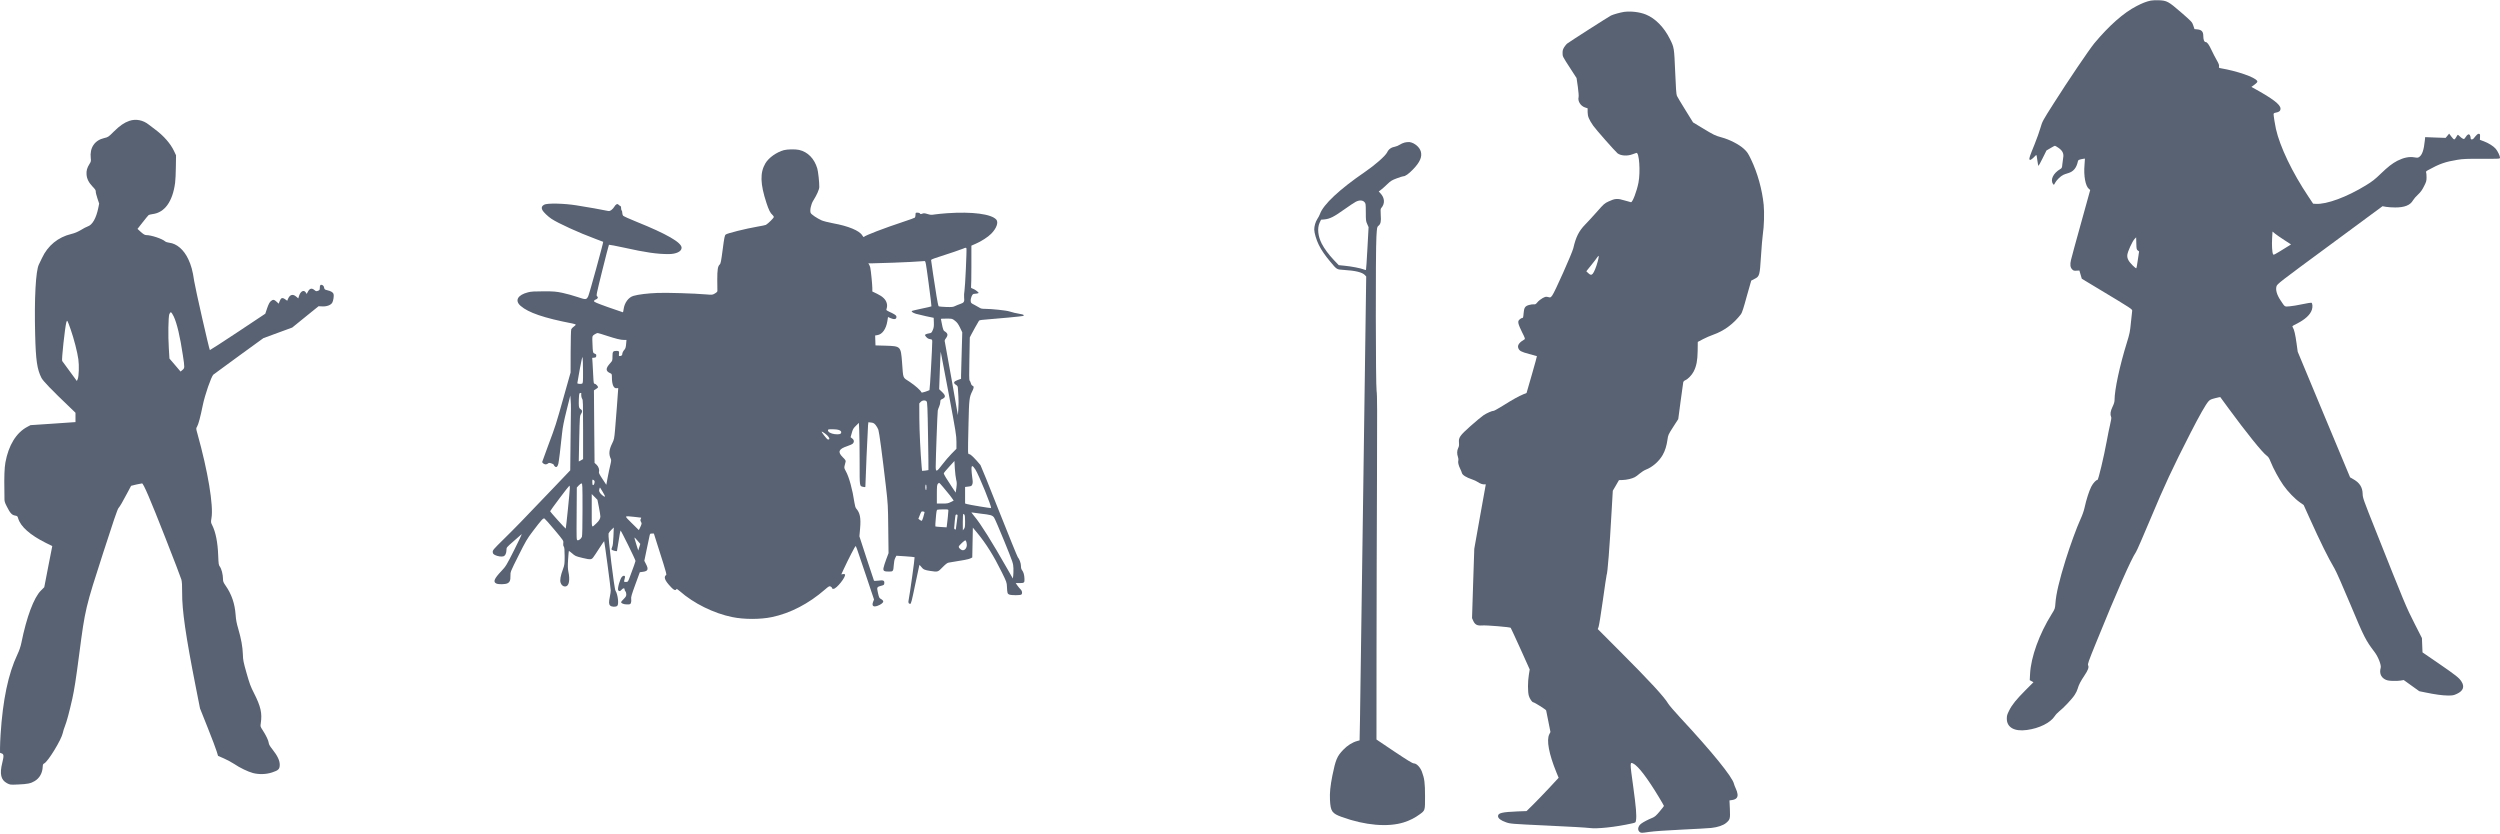 <?xml version="1.0" standalone="no"?>
<!DOCTYPE svg PUBLIC "-//W3C//DTD SVG 20010904//EN"
 "http://www.w3.org/TR/2001/REC-SVG-20010904/DTD/svg10.dtd">
<svg version="1.0" xmlns="http://www.w3.org/2000/svg"
 width="4339pt" height="1447pt" viewBox="0 0 4339 1447"
 preserveAspectRatio="xMidYMid meet">

<g transform="translate(0,1447) scale(0.1,-0.1)"
fill="#586273" stroke="none">
<path d="M37331 14460 c-81 -17 -145 -42 -251 -97 -222 -114 -473 -336 -730
-643 -89 -108 -458 -653 -709 -1049 -189 -298 -194 -306 -227 -420 -18 -64
-64 -192 -102 -286 -83 -204 -96 -241 -88 -261 6 -15 9 -14 34 1 15 9 39 31
54 48 15 17 30 29 32 26 3 -3 11 -46 17 -97 7 -51 15 -92 18 -92 4 0 36 60 73
134 l67 135 69 40 c37 23 72 41 77 41 6 0 33 -16 62 -36 70 -48 95 -100 82
-169 -5 -27 -12 -80 -15 -116 -5 -60 -8 -67 -37 -84 -122 -72 -177 -187 -123
-260 13 -18 15 -16 34 21 22 44 93 114 138 137 16 8 56 23 89 32 92 27 145 91
169 205 5 22 14 27 62 38 32 6 59 11 60 9 1 -1 -2 -49 -7 -107 -17 -191 16
-371 77 -419 l22 -18 -159 -574 c-88 -316 -167 -604 -175 -642 -19 -80 -13
-129 22 -164 21 -21 33 -24 74 -21 l50 3 21 -72 21 -71 317 -191 c557 -335
563 -339 557 -369 -3 -15 -13 -106 -22 -202 -15 -158 -22 -192 -71 -350 -124
-400 -213 -816 -213 -995 0 -29 -11 -67 -35 -116 -36 -75 -44 -128 -25 -171 8
-17 4 -49 -15 -128 -14 -58 -41 -190 -60 -295 -50 -273 -146 -675 -161 -675
-26 0 -76 -55 -109 -119 -38 -77 -85 -223 -115 -361 -13 -60 -41 -138 -75
-211 -59 -128 -176 -447 -253 -694 -110 -353 -167 -594 -178 -755 -7 -94 -7
-96 -66 -190 -215 -345 -359 -743 -374 -1035 l-6 -110 32 -18 33 -18 -137
-137 c-165 -167 -235 -252 -286 -356 -33 -65 -40 -88 -40 -139 0 -153 131
-227 349 -197 215 29 407 125 481 238 17 27 53 65 79 85 72 55 226 218 269
286 22 32 45 81 52 108 18 65 51 129 116 226 65 96 83 147 65 180 -10 20 5 64
134 381 374 921 611 1458 696 1583 16 23 132 289 258 590 233 558 379 872 689
1478 156 305 263 493 312 549 25 28 45 37 116 55 48 12 88 21 89 19 1 -2 66
-91 145 -198 305 -416 588 -768 660 -818 30 -22 44 -43 69 -107 45 -115 146
-300 221 -407 77 -110 200 -237 289 -299 l63 -44 97 -215 c204 -451 324 -693
437 -885 32 -54 143 -306 279 -630 237 -568 265 -621 417 -821 64 -84 121
-230 107 -276 -24 -87 1 -158 72 -198 35 -19 62 -25 134 -28 50 -2 113 0 142
6 l52 9 135 -97 135 -97 103 -21 c173 -36 298 -53 395 -54 82 0 99 3 156 30
109 51 136 123 78 213 -40 64 -95 107 -403 319 l-273 187 -5 124 -5 124 -132
260 c-139 272 -169 344 -670 1605 -218 546 -225 568 -227 640 -3 116 -55 195
-171 258 l-47 27 -455 1090 -454 1090 -20 145 c-21 153 -41 240 -65 277 -14
22 -12 24 58 59 156 78 247 162 274 251 15 49 10 111 -10 119 -6 2 -76 -9
-156 -26 -79 -17 -180 -34 -223 -37 -89 -7 -77 -15 -156 104 -64 95 -89 183
-70 244 14 42 43 65 927 716 l913 674 60 -11 c32 -6 105 -11 161 -11 163 0
261 40 308 124 13 23 51 68 86 99 47 44 72 79 105 145 40 78 44 93 44 157 0
39 -3 78 -8 86 -5 11 4 21 36 38 197 109 297 144 512 179 91 15 164 18 423 17
312 -1 312 -1 312 20 0 29 -41 114 -74 153 -38 45 -125 100 -206 130 l-69 26
2 51 c2 45 0 51 -19 54 -19 3 -36 -12 -95 -85 -5 -7 -19 -13 -29 -13 -15 0
-20 7 -20 28 0 16 -6 37 -14 48 -19 24 -41 13 -75 -39 -23 -34 -25 -35 -50
-22 -14 7 -37 25 -50 39 -14 14 -28 26 -33 26 -4 0 -17 -18 -28 -40 -11 -22
-27 -40 -35 -40 -8 0 -31 23 -51 51 l-37 50 -30 -37 -31 -37 -177 6 -178 7 -6
-58 c-17 -165 -45 -248 -96 -285 -23 -16 -32 -17 -85 -8 -88 16 -186 -4 -295
-59 -87 -45 -166 -106 -289 -225 -102 -99 -150 -136 -260 -203 -329 -202 -682
-332 -867 -320 l-47 3 -83 125 c-278 415 -494 865 -563 1175 -14 62 -40 223
-40 251 0 17 8 23 38 29 59 10 82 30 82 70 0 71 -137 175 -475 360 l-30 17 30
21 c69 50 81 65 69 84 -39 63 -340 168 -628 218 -35 6 -38 8 -33 34 4 21 -5
47 -40 107 -25 43 -65 122 -90 174 -47 101 -76 140 -103 140 -24 0 -40 42 -40
105 0 75 -28 107 -100 115 l-53 5 -21 63 c-21 61 -24 64 -211 227 -220 191
-246 205 -390 211 -49 2 -110 -1 -134 -6z m2313 -4155 l119 -77 -44 -28 c-258
-160 -258 -160 -268 -142 -16 30 -23 161 -16 279 l7 114 42 -35 c23 -19 95
-69 160 -111z m-2541 -182 l23 -17 -21 -142 c-11 -78 -23 -145 -26 -149 -12
-11 -117 95 -139 141 -17 34 -21 57 -18 92 6 57 87 234 126 275 l27 28 3 -105
c2 -96 5 -107 25 -123z"/>
<path d="M28185 14263 c-58 -8 -188 -44 -225 -63 -45 -23 -736 -465 -764 -489
-10 -9 -32 -36 -48 -60 -22 -36 -28 -56 -28 -100 0 -63 -3 -56 144 -283 l99
-153 22 -151 c12 -91 18 -163 13 -180 -18 -68 35 -153 109 -178 l48 -16 0 -67
c1 -74 21 -124 97 -235 39 -58 385 -450 422 -479 56 -43 167 -51 256 -18 30
11 62 22 71 25 49 16 73 -329 36 -518 -29 -148 -101 -338 -129 -338 -6 0 -56
14 -112 31 -122 38 -165 35 -276 -17 -72 -33 -85 -45 -201 -177 -68 -77 -162
-179 -208 -226 -109 -113 -160 -215 -205 -411 -20 -83 -324 -767 -365 -818
-30 -39 -31 -39 -71 -28 -37 9 -46 8 -96 -18 -30 -16 -71 -48 -89 -71 -29 -35
-39 -41 -64 -37 -16 2 -54 -3 -85 -12 -69 -20 -85 -47 -93 -152 -5 -64 -8 -74
-25 -74 -10 0 -30 -12 -45 -26 -22 -22 -24 -31 -19 -67 4 -23 32 -93 64 -155
48 -94 55 -114 42 -122 -90 -52 -126 -101 -109 -150 18 -50 49 -67 188 -104
73 -19 135 -36 136 -38 2 -2 -38 -146 -88 -321 l-92 -318 -56 -23 c-77 -31
-188 -93 -355 -198 -78 -48 -149 -88 -157 -88 -31 0 -122 -40 -179 -78 -32
-21 -132 -105 -224 -186 -189 -169 -210 -199 -202 -293 4 -41 0 -65 -14 -91
-21 -43 -23 -102 -3 -156 8 -22 10 -47 6 -59 -10 -27 3 -86 33 -145 13 -26 26
-59 30 -74 8 -33 78 -77 176 -109 36 -12 79 -32 95 -44 37 -28 100 -49 126
-42 15 4 18 1 14 -16 -3 -12 -48 -265 -101 -562 l-96 -540 -20 -602 -19 -602
20 -45 c30 -68 69 -89 156 -82 77 6 483 -28 495 -41 4 -4 80 -169 169 -365
l161 -358 -15 -92 c-20 -122 -20 -299 0 -366 15 -50 57 -112 77 -112 19 0 218
-125 223 -140 2 -8 20 -96 39 -195 l36 -180 -20 -40 c-52 -101 -7 -341 122
-658 l40 -97 -165 -178 c-91 -97 -216 -227 -278 -288 l-114 -112 -160 -6
c-268 -11 -335 -28 -335 -82 0 -38 48 -75 137 -106 77 -27 83 -28 723 -58 355
-16 683 -35 729 -42 129 -18 447 16 727 78 71 15 72 16 78 52 14 85 2 228 -48
592 -59 425 -59 428 4 395 86 -44 245 -254 444 -584 47 -79 86 -146 86 -150 0
-4 -34 -47 -75 -96 -62 -74 -85 -94 -128 -111 -73 -29 -156 -73 -193 -101 -59
-45 -69 -116 -20 -148 21 -14 36 -13 158 5 86 12 292 27 564 40 236 11 467 24
514 29 113 12 210 45 260 88 68 58 71 72 64 242 l-7 148 48 7 c69 11 99 44 92
102 -2 24 -16 67 -30 96 -14 29 -28 67 -32 83 -26 118 -379 553 -934 1150 -97
105 -189 212 -205 238 -68 118 -322 394 -843 915 l-382 383 14 37 c8 20 42
230 75 465 33 236 62 433 65 437 16 26 52 481 85 1083 l22 379 54 92 53 92 65
2 c71 3 160 23 209 49 18 9 57 37 87 64 30 26 78 56 106 67 112 42 230 145
292 255 41 71 69 162 83 264 11 83 14 89 99 222 l88 136 41 310 c23 171 44
320 46 331 3 12 18 27 35 34 46 19 115 91 145 150 50 98 67 190 70 360 l2 155
89 47 c49 26 130 61 179 78 188 66 352 187 482 357 18 23 47 112 99 305 41
150 77 274 79 277 3 2 28 16 57 30 87 43 91 57 112 392 10 156 24 327 32 379
22 142 28 377 15 515 -26 263 -107 554 -219 787 -53 110 -68 132 -127 186 -83
76 -247 160 -385 197 -112 31 -132 40 -338 165 l-157 95 -133 215 c-73 118
-140 229 -147 246 -11 23 -19 137 -30 415 -18 422 -18 425 -93 574 -101 202
-252 356 -415 422 -108 44 -259 62 -382 46z m-456 -4335 c-25 -93 -62 -183
-86 -210 -23 -26 -43 -22 -79 13 l-32 31 84 104 c46 57 94 119 106 139 32 48
34 23 7 -77z"/>
<path d="M2244 12372 c-89 -31 -166 -84 -268 -185 -95 -95 -100 -98 -167 -113
-166 -38 -254 -169 -234 -346 6 -53 5 -62 -23 -106 -41 -65 -55 -115 -50 -181
5 -75 40 -143 108 -213 42 -43 54 -63 52 -82 -2 -13 11 -66 28 -117 l31 -93
-16 -79 c-36 -175 -103 -292 -183 -317 -20 -7 -74 -34 -119 -62 -58 -35 -107
-55 -165 -69 -230 -55 -410 -202 -510 -419 -22 -47 -46 -96 -53 -110 -55 -108
-81 -594 -65 -1215 11 -451 34 -604 109 -753 28 -55 170 -203 504 -522 l87
-84 0 -81 0 -81 -391 -27 -390 -26 -58 -31 c-190 -102 -322 -317 -377 -615
-17 -92 -23 -256 -18 -490 1 -33 1 -90 1 -126 -1 -59 3 -76 41 -150 57 -114
88 -148 142 -157 40 -7 44 -10 55 -49 42 -143 208 -290 481 -426 l111 -55 -70
-357 -69 -357 -58 -58 c-123 -123 -248 -457 -339 -906 -14 -68 -36 -133 -70
-205 -158 -335 -252 -782 -291 -1384 -5 -82 -10 -188 -10 -235 l0 -86 30 -11
c37 -14 39 -42 9 -163 -48 -193 -24 -297 81 -353 55 -29 55 -29 191 -23 167 7
222 18 290 59 86 51 136 141 140 249 2 37 6 48 25 57 66 30 301 414 324 531 6
30 22 82 36 115 32 81 75 239 129 479 34 154 62 329 120 775 103 786 107 802
417 1761 167 520 247 753 263 770 25 28 74 111 160 275 31 61 59 111 60 113 4
4 175 42 190 42 24 0 146 -284 401 -935 147 -374 274 -705 282 -735 10 -39 14
-104 13 -225 -3 -303 62 -753 235 -1630 l75 -380 134 -336 c74 -185 144 -370
156 -412 l23 -76 105 -46 c58 -26 138 -69 178 -96 90 -62 238 -134 323 -156
104 -27 228 -24 331 10 112 36 134 58 134 136 0 71 -40 155 -127 265 -43 54
-62 86 -64 111 -3 40 -48 134 -106 223 -40 61 -41 64 -32 120 26 174 0 289
-118 522 -59 114 -78 168 -129 348 -55 193 -61 224 -64 325 -4 129 -29 269
-81 447 -28 94 -39 154 -45 240 -13 191 -70 358 -174 506 -39 57 -45 72 -45
117 0 73 -26 175 -54 212 -21 27 -23 43 -29 190 -8 230 -44 410 -104 529 -24
48 -25 52 -13 123 38 217 -62 816 -244 1467 -25 89 -25 90 -6 121 23 37 57
164 100 375 36 176 146 494 183 528 12 10 212 157 445 326 l423 307 250 92
251 92 228 185 229 185 65 -3 c75 -4 144 21 171 62 20 30 34 125 24 154 -11
29 -46 50 -107 64 -46 11 -51 15 -57 46 -4 22 -14 37 -31 44 -31 15 -44 0 -44
-52 0 -31 -4 -37 -31 -47 -29 -11 -35 -10 -61 12 -50 42 -85 31 -120 -38 l-15
-29 -16 26 c-35 53 -93 21 -119 -65 l-11 -38 -34 29 c-59 53 -113 38 -145 -38
l-13 -32 -37 26 c-48 34 -72 26 -94 -32 l-17 -45 -31 29 c-47 45 -69 48 -106
15 -23 -21 -40 -54 -64 -123 l-32 -95 -478 -318 c-263 -175 -481 -315 -484
-313 -12 13 -254 1075 -272 1197 -26 179 -52 275 -104 384 -76 161 -200 268
-329 282 -29 3 -61 14 -72 24 -52 46 -242 109 -332 109 -20 0 -46 16 -88 53
l-59 54 87 111 c48 61 94 118 102 125 8 8 40 18 72 21 210 25 349 217 392 543
6 43 12 168 13 278 l3 200 -37 78 c-61 127 -178 260 -323 368 -33 24 -83 63
-112 85 -99 80 -226 105 -339 66z m771 -3394 c56 -118 111 -351 159 -675 33
-217 33 -221 -8 -255 l-32 -27 -96 113 -97 113 -11 180 c-14 213 -9 543 9 591
7 17 19 32 27 32 9 0 30 -32 49 -72z m-1788 -227 c55 -156 117 -396 133 -518
15 -109 9 -294 -11 -342 l-15 -34 -124 169 c-68 93 -127 174 -131 179 -13 18
47 572 72 670 14 49 16 45 76 -124z"/>
<path d="M24378 11996 c-26 -7 -64 -24 -85 -38 -21 -14 -56 -29 -78 -33 -68
-12 -113 -43 -140 -100 -31 -62 -209 -219 -385 -339 -440 -301 -723 -565 -781
-731 -8 -22 -28 -61 -46 -87 -31 -48 -53 -121 -53 -182 0 -57 38 -185 80 -268
47 -94 107 -181 201 -293 114 -136 107 -132 234 -140 200 -12 319 -41 364 -89
l23 -25 -51 -3668 c-28 -2017 -54 -3829 -57 -4026 l-7 -357 -41 -11 c-82 -22
-174 -79 -243 -153 -108 -113 -132 -171 -188 -446 -36 -179 -48 -300 -42 -423
10 -200 35 -235 207 -297 403 -146 799 -180 1075 -93 101 32 192 78 272 137
99 72 96 64 96 314 0 231 -10 310 -54 427 -29 78 -93 145 -138 145 -25 0 -100
46 -342 207 l-309 208 1 1550 c1 852 4 2198 8 2990 5 1152 4 1454 -7 1510 -16
90 -19 2419 -3 2678 10 161 11 169 35 188 39 30 49 76 40 189 -5 83 -4 104 8
118 68 77 63 177 -14 258 l-29 31 38 28 c21 16 70 59 108 96 61 59 82 72 165
103 52 20 103 36 113 36 37 0 95 41 174 123 118 123 158 215 133 306 -20 77
-111 153 -195 165 -22 3 -61 -1 -87 -8z m-698 -1032 c24 -24 24 -31 25 -177 0
-139 2 -157 24 -205 l24 -54 -20 -369 c-11 -203 -22 -371 -25 -374 -3 -3 -21
1 -40 9 -50 21 -216 53 -333 64 l-100 10 -83 87 c-90 95 -168 200 -212 286
-66 130 -80 268 -37 363 l25 53 59 5 c92 9 165 45 338 169 88 62 180 124 204
136 61 32 120 31 151 -3z"/>
<path d="M13608 11865 c-131 -36 -266 -132 -324 -230 -95 -162 -90 -356 18
-685 38 -119 70 -182 103 -208 14 -11 25 -29 25 -39 0 -16 -96 -112 -137 -136
-7 -4 -76 -19 -155 -32 -200 -35 -514 -113 -541 -135 -20 -16 -25 -43 -54
-260 -27 -206 -34 -245 -52 -261 -33 -31 -42 -88 -42 -268 1 -93 1 -173 2
-178 4 -23 -5 -34 -44 -57 -42 -25 -46 -25 -149 -16 -206 18 -675 32 -844 26
-176 -7 -332 -26 -419 -51 -88 -25 -158 -122 -172 -235 -3 -28 -9 -50 -12 -50
-3 0 -117 39 -253 87 -199 71 -248 92 -248 106 0 11 11 22 29 28 37 13 48 39
24 57 -17 12 -11 38 91 450 60 240 111 440 115 444 3 3 125 -20 271 -52 363
-81 564 -110 762 -110 135 0 228 45 228 110 0 91 -261 241 -783 451 -120 48
-225 96 -233 106 -7 10 -14 32 -14 50 0 17 -4 35 -10 38 -5 3 -10 22 -10 41 0
24 -5 37 -17 41 -10 4 -23 13 -29 21 -16 22 -48 6 -70 -33 -10 -19 -34 -46
-52 -59 -28 -20 -39 -22 -70 -15 -65 15 -362 68 -537 95 -218 35 -509 41 -562
11 -39 -21 -50 -55 -30 -93 19 -36 97 -111 157 -151 115 -77 478 -243 765
-349 72 -26 132 -49 134 -51 7 -5 -241 -908 -260 -945 -31 -62 -41 -62 -186
-13 -71 24 -188 57 -259 72 -116 24 -150 27 -329 27 -158 0 -215 -3 -270 -17
-181 -46 -235 -143 -130 -235 134 -118 406 -211 893 -305 35 -7 64 -16 64 -22
1 -5 -14 -20 -33 -33 -19 -13 -38 -33 -44 -45 -6 -13 -10 -167 -11 -387 l-1
-365 -117 -415 c-139 -495 -140 -500 -272 -852 -57 -152 -104 -281 -104 -286
0 -16 36 -42 60 -42 13 0 31 7 40 15 15 14 23 14 59 3 22 -7 41 -18 41 -24 0
-6 9 -19 20 -29 25 -23 46 -8 60 44 9 36 37 258 65 531 11 107 32 211 79 400
l64 255 6 -75 c4 -41 6 -113 5 -160 -1 -47 -4 -305 -7 -574 l-5 -489 -311
-326 c-531 -557 -642 -670 -843 -868 -183 -180 -194 -193 -191 -225 2 -27 10
-36 41 -52 44 -21 106 -31 141 -22 33 8 56 53 56 110 0 45 0 45 123 152 67 59
130 115 140 123 10 8 -47 -113 -126 -269 -138 -274 -147 -288 -224 -370 -127
-134 -150 -190 -88 -218 37 -17 151 -15 190 3 43 21 56 52 54 133 -1 67 -1 68
139 347 124 249 151 295 242 415 164 216 188 242 211 230 10 -6 89 -95 175
-198 155 -186 156 -187 150 -228 -3 -28 -1 -47 9 -60 11 -14 14 -54 15 -166 0
-138 -2 -151 -29 -226 -43 -116 -56 -191 -41 -236 14 -44 48 -69 87 -64 59 7
79 112 48 256 -11 55 -12 98 -5 212 5 78 11 144 13 147 3 2 26 -14 51 -36 61
-53 62 -54 189 -85 70 -18 118 -25 138 -21 33 7 33 8 156 198 42 65 77 116 79
115 6 -6 114 -817 114 -855 0 -21 -7 -70 -15 -108 -20 -96 -19 -131 5 -155 25
-25 101 -28 124 -4 30 29 9 199 -31 261 -23 35 -134 953 -121 994 5 14 27 43
50 65 l41 39 -6 -153 c-5 -112 -11 -162 -23 -188 -11 -24 -14 -38 -7 -45 11
-11 85 -31 91 -24 2 2 15 81 29 177 14 95 29 176 33 181 6 7 261 -508 260
-529 0 -10 -29 -91 -106 -297 -25 -65 -27 -67 -61 -67 -32 0 -35 2 -29 25 3
14 9 36 12 50 9 35 -20 44 -51 15 -33 -31 -84 -213 -65 -235 18 -21 33 -19 58
10 26 30 52 33 52 6 0 -11 7 -26 15 -35 8 -8 15 -31 15 -51 0 -30 -8 -44 -45
-81 -25 -24 -45 -48 -45 -53 0 -23 46 -41 102 -41 55 0 59 2 69 28 6 15 8 45
4 66 -5 33 7 74 72 252 l78 213 53 7 c89 11 102 44 53 136 l-28 55 37 179 c21
98 43 205 50 237 11 56 12 57 45 57 l34 0 51 -162 c28 -90 79 -250 113 -356
40 -127 58 -196 51 -200 -49 -31 -28 -94 66 -194 43 -48 69 -68 86 -68 15 0
24 6 24 16 0 10 21 -3 59 -36 240 -212 590 -385 911 -450 204 -42 487 -42 687
0 318 66 640 233 920 477 68 59 77 64 99 54 13 -6 24 -17 24 -26 0 -10 9 -15
26 -15 54 0 222 213 199 250 -4 7 -19 10 -35 6 l-28 -5 42 92 c82 176 196 397
205 397 11 0 3 22 177 -495 l144 -430 -15 -38 c-28 -71 0 -98 74 -72 58 20
101 53 101 76 0 12 -14 28 -35 40 -37 22 -37 21 -60 123 -19 83 -14 91 61 110
44 11 49 15 52 42 5 49 -16 59 -101 47 -40 -5 -75 -6 -78 -1 -3 4 -61 179
-129 389 l-124 381 12 136 c16 184 -1 271 -68 347 -11 12 -23 51 -30 100 -33
227 -94 449 -150 548 -28 51 -30 58 -20 98 6 24 14 54 17 67 4 18 -6 34 -51
78 -91 90 -71 141 76 190 44 14 89 35 99 45 28 28 24 65 -10 89 l-28 22 17 61
c21 79 29 93 83 145 l44 43 6 -137 c4 -75 7 -318 7 -539 0 -444 -4 -420 65
-435 32 -7 35 -6 35 14 -1 52 41 1007 46 1055 l6 53 46 -5 c38 -4 53 -12 79
-42 17 -20 39 -58 48 -83 16 -48 66 -423 131 -982 35 -303 37 -332 41 -738 l5
-422 -41 -109 c-22 -59 -43 -126 -47 -149 -8 -51 9 -62 95 -62 73 0 76 4 84
116 3 52 12 95 25 120 l20 39 155 -10 c86 -5 158 -13 161 -16 6 -6 -86 -663
-103 -740 -11 -47 -2 -69 28 -69 14 0 28 56 84 328 38 180 70 333 73 341 3 9
14 0 33 -26 33 -46 60 -58 158 -72 131 -20 131 -20 212 64 52 53 82 76 104 80
266 42 346 58 376 72 l36 18 5 259 5 259 78 -94 c151 -182 287 -400 424 -679
83 -169 87 -178 90 -255 5 -109 9 -120 38 -133 35 -16 197 -16 213 0 20 20 14
63 -14 89 -14 13 -39 43 -56 67 l-29 42 63 0 c84 0 92 6 89 72 -2 68 -16 119
-41 151 -14 17 -20 41 -20 74 0 47 -27 122 -55 153 -8 9 -154 368 -325 799
-170 432 -316 792 -323 800 -91 110 -165 183 -189 188 -33 7 -31 -48 -18 538
9 417 14 454 66 557 29 58 30 85 4 93 -12 4 -24 21 -30 45 -6 22 -16 42 -22
46 -7 5 -9 111 -3 377 l7 371 31 60 c17 34 47 88 66 121 20 33 43 74 52 90 14
29 17 30 114 38 223 17 643 57 659 63 27 10 18 23 -21 30 -93 16 -171 34 -213
49 -48 17 -309 45 -423 45 -51 0 -76 5 -95 19 -15 10 -55 32 -89 50 -58 29
-62 33 -65 68 -2 23 5 55 16 81 17 35 25 42 50 43 17 1 42 4 55 8 24 6 24 6
-12 38 -19 17 -52 36 -72 43 -25 8 -35 16 -31 27 3 8 6 173 6 367 l0 353 77
34 c97 42 210 115 267 173 91 91 129 196 89 244 -83 98 -419 142 -853 112 -80
-6 -176 -15 -214 -21 -59 -10 -77 -9 -128 7 -49 15 -65 16 -91 6 -26 -10 -33
-9 -40 3 -5 9 -22 15 -42 15 -34 0 -35 -1 -35 -39 0 -21 -6 -43 -12 -48 -7 -6
-92 -36 -188 -68 -336 -111 -682 -243 -696 -267 -4 -5 -17 7 -29 28 -49 82
-243 162 -505 209 -80 15 -170 38 -200 51 -81 37 -181 104 -190 130 -17 43 7
154 46 214 60 95 104 193 104 235 1 83 -19 268 -35 322 -50 170 -165 288 -316
322 -60 14 -204 12 -261 -4z m3165 -1702 c9 -15 -22 -683 -34 -743 -6 -34 -9
-83 -6 -111 9 -74 -2 -94 -65 -114 -29 -10 -70 -26 -92 -37 -33 -17 -55 -19
-157 -16 -65 2 -123 8 -128 13 -6 6 -22 82 -36 170 -34 208 -95 616 -95 631 0
7 28 21 63 32 254 82 476 157 497 168 28 15 47 17 53 7z m-655 -614 c29 -215
51 -394 48 -396 -3 -3 -78 -21 -167 -39 -89 -19 -166 -37 -171 -40 -17 -11 15
-34 71 -51 31 -9 112 -28 181 -43 l125 -26 3 -82 c2 -66 -1 -91 -19 -131 -20
-47 -24 -51 -65 -57 -24 -3 -50 -12 -60 -18 -14 -11 -13 -15 11 -44 19 -22 39
-34 66 -38 37 -6 39 -8 39 -45 0 -105 -41 -834 -48 -840 -4 -3 -36 -16 -72
-28 -48 -16 -66 -18 -69 -9 -11 32 -105 115 -202 180 -126 82 -111 44 -133
340 -22 279 -23 280 -286 288 l-175 5 -3 86 -3 86 40 7 c84 13 150 106 172
242 l11 72 45 -20 c60 -26 97 -21 101 14 3 22 -4 32 -35 52 -21 13 -62 34 -91
46 -38 17 -51 27 -48 39 15 50 16 72 6 110 -17 64 -71 116 -167 162 l-83 40 0
57 c0 62 -25 313 -36 359 -3 15 -13 38 -20 51 l-14 22 72 0 c40 0 204 5 363
11 243 9 360 15 540 28 20 1 23 -18 73 -390z m456 -646 c37 -28 57 -56 88
-119 l39 -82 -10 -351 c-6 -194 -11 -376 -11 -404 l0 -52 -57 -20 c-72 -25
-83 -53 -32 -84 26 -16 32 -27 34 -58 1 -21 5 -85 9 -143 4 -58 4 -154 -1
-215 l-8 -110 -108 615 c-60 338 -112 630 -117 649 -8 28 -5 39 14 65 46 61
40 91 -27 131 -11 7 -24 43 -37 109 -11 54 -20 100 -20 102 0 2 44 4 98 4 99
0 99 0 146 -37z m-6048 -259 c166 -54 244 -74 303 -74 l44 0 -6 -71 c-4 -51
-12 -78 -25 -93 -26 -28 -42 -60 -42 -84 0 -20 -18 -32 -47 -32 -12 0 -14 8
-11 33 8 47 1 57 -38 57 -65 0 -74 -11 -74 -96 0 -72 -1 -76 -39 -117 -83 -91
-83 -139 2 -175 25 -11 27 -16 27 -71 0 -128 32 -199 85 -189 14 3 25 3 25 1
0 -20 -43 -585 -55 -718 -14 -159 -17 -174 -50 -240 -55 -111 -63 -187 -25
-267 11 -22 9 -40 -9 -115 -12 -48 -32 -144 -45 -213 l-23 -125 -67 102 c-50
74 -66 107 -61 122 12 38 -6 93 -42 126 l-34 31 -6 630 -5 629 36 23 c20 12
36 26 36 31 0 18 -42 61 -60 61 -16 0 -18 14 -24 138 -3 75 -9 176 -12 224
l-6 87 33 3 c29 3 34 7 37 31 3 23 -2 30 -26 39 -28 11 -30 14 -36 92 -3 45
-6 111 -6 148 0 66 0 68 37 93 21 14 45 25 55 25 9 0 78 -21 154 -46z m5939
-1004 c125 -668 135 -731 135 -840 l0 -119 -82 -83 c-46 -46 -119 -132 -163
-190 -99 -132 -115 -137 -115 -35 1 149 30 943 36 972 3 17 15 48 25 71 10 22
19 57 19 77 0 33 4 39 38 54 57 28 56 59 -8 120 l-50 48 12 327 c6 180 13 326
15 324 2 -2 64 -329 138 -726z m-6346 393 c1 -193 -1 -213 -16 -221 -19 -10
-83 -4 -83 7 0 3 19 111 42 240 28 155 45 226 49 210 4 -13 7 -119 8 -236z
m-30 -390 c-5 -32 4 -84 16 -97 13 -13 15 -85 15 -529 l0 -515 -36 -21 c-20
-12 -38 -21 -39 -19 -1 2 2 180 8 397 9 386 10 394 32 427 26 39 23 66 -10 84
-16 9 -24 24 -28 54 -5 42 0 191 8 214 5 13 36 17 34 5z m5993 -140 c13 -15
17 -104 25 -603 6 -322 9 -587 7 -589 -2 -2 -28 -6 -58 -9 l-53 -4 -7 73 c-21
247 -38 600 -40 831 l-1 266 24 26 c29 31 80 35 103 9z m-1518 -498 c27 -12
36 -21 36 -39 0 -31 -37 -40 -114 -31 -65 8 -116 37 -116 65 0 18 6 20 79 20
47 0 93 -6 115 -15z m-243 -61 c53 -38 87 -88 68 -99 -5 -4 -16 -5 -23 -2 -19
7 -118 137 -105 137 6 0 33 -16 60 -36z m2274 -798 c13 -49 13 -73 4 -143
l-12 -83 -63 94 c-92 137 -144 224 -144 240 0 8 42 59 93 114 l92 101 7 -132
c5 -72 15 -158 23 -191z m333 176 c62 -97 292 -662 272 -670 -9 -4 -367 55
-412 68 l-38 11 0 143 0 144 56 7 c51 6 57 10 69 38 10 26 10 49 -1 122 -7 50
-13 114 -13 143 -1 71 19 69 67 -6z m-6608 -210 c0 -33 -12 -62 -26 -62 -10 0
-14 14 -14 50 0 48 1 50 20 40 11 -6 20 -18 20 -28z m6051 -99 c105 -126 145
-176 163 -205 l18 -27 -51 -25 c-44 -23 -63 -26 -146 -26 l-95 0 0 162 c0 136
3 164 17 180 9 10 19 18 23 18 4 0 36 -35 71 -77z m-6261 -382 c0 -280 -4
-460 -10 -476 -13 -35 -50 -65 -75 -62 -20 2 -20 8 -17 458 l3 457 32 35 c18
20 40 36 50 36 16 1 17 -27 17 -448z m5970 378 c0 -31 -4 -48 -10 -44 -5 3
-10 26 -10 51 0 24 5 44 10 44 6 0 10 -23 10 -51z m-6190 -11 c0 -51 -66 -697
-71 -703 -5 -4 -270 290 -271 301 -1 10 325 444 334 444 5 0 8 -19 8 -42z
m569 -63 c23 -38 41 -73 41 -77 0 -17 -22 -6 -60 28 -40 36 -50 67 -34 109 8
20 4 24 53 -60z m-64 -270 c14 -71 25 -143 25 -158 0 -39 -21 -75 -72 -123
-86 -80 -78 -103 -78 222 l0 289 50 -50 49 -50 26 -130z m6065 -55 c0 -25 -19
-216 -26 -259 l-5 -34 -96 6 c-52 3 -97 7 -99 10 -3 2 1 68 8 145 9 113 15
142 27 145 9 3 55 5 104 6 80 1 87 -1 87 -19z m-415 -38 c-3 -8 -13 -44 -21
-79 -9 -34 -22 -63 -28 -63 -6 0 -21 8 -34 18 l-23 18 26 65 c25 63 27 65 56
61 22 -3 29 -9 24 -20z m975 -17 c176 -20 204 -28 233 -68 13 -18 93 -203 178
-412 153 -377 154 -381 158 -468 1 -49 0 -109 -4 -133 l-6 -45 -96 168 c-267
469 -465 786 -569 908 -56 67 -62 77 -41 70 6 -2 73 -11 147 -20z m-282 -17
c8 -8 12 -49 12 -119 0 -92 -3 -110 -20 -130 l-19 -24 -1 143 c0 78 4 142 8
142 4 0 13 -5 20 -12z m-118 -15 c0 -10 -7 -65 -15 -123 -8 -58 -15 -108 -15
-112 -1 -20 -30 -6 -30 15 1 46 20 219 25 228 10 16 35 10 35 -8z m-5611 -24
c64 -6 117 -13 119 -14 2 -2 -1 -13 -8 -24 -8 -17 -7 -27 5 -49 15 -26 15 -30
-9 -84 -14 -32 -27 -58 -29 -58 -1 0 -56 54 -122 120 -136 136 -140 127 44
109z m57 -415 l47 -55 -18 -57 -18 -57 -28 88 c-33 106 -41 137 -35 137 2 0
26 -25 52 -56z m5714 -70 c0 -52 -30 -94 -68 -94 -30 0 -72 35 -72 61 0 10 26
40 57 68 57 49 58 50 70 28 7 -12 12 -41 13 -63z"/>
</g>
</svg>
